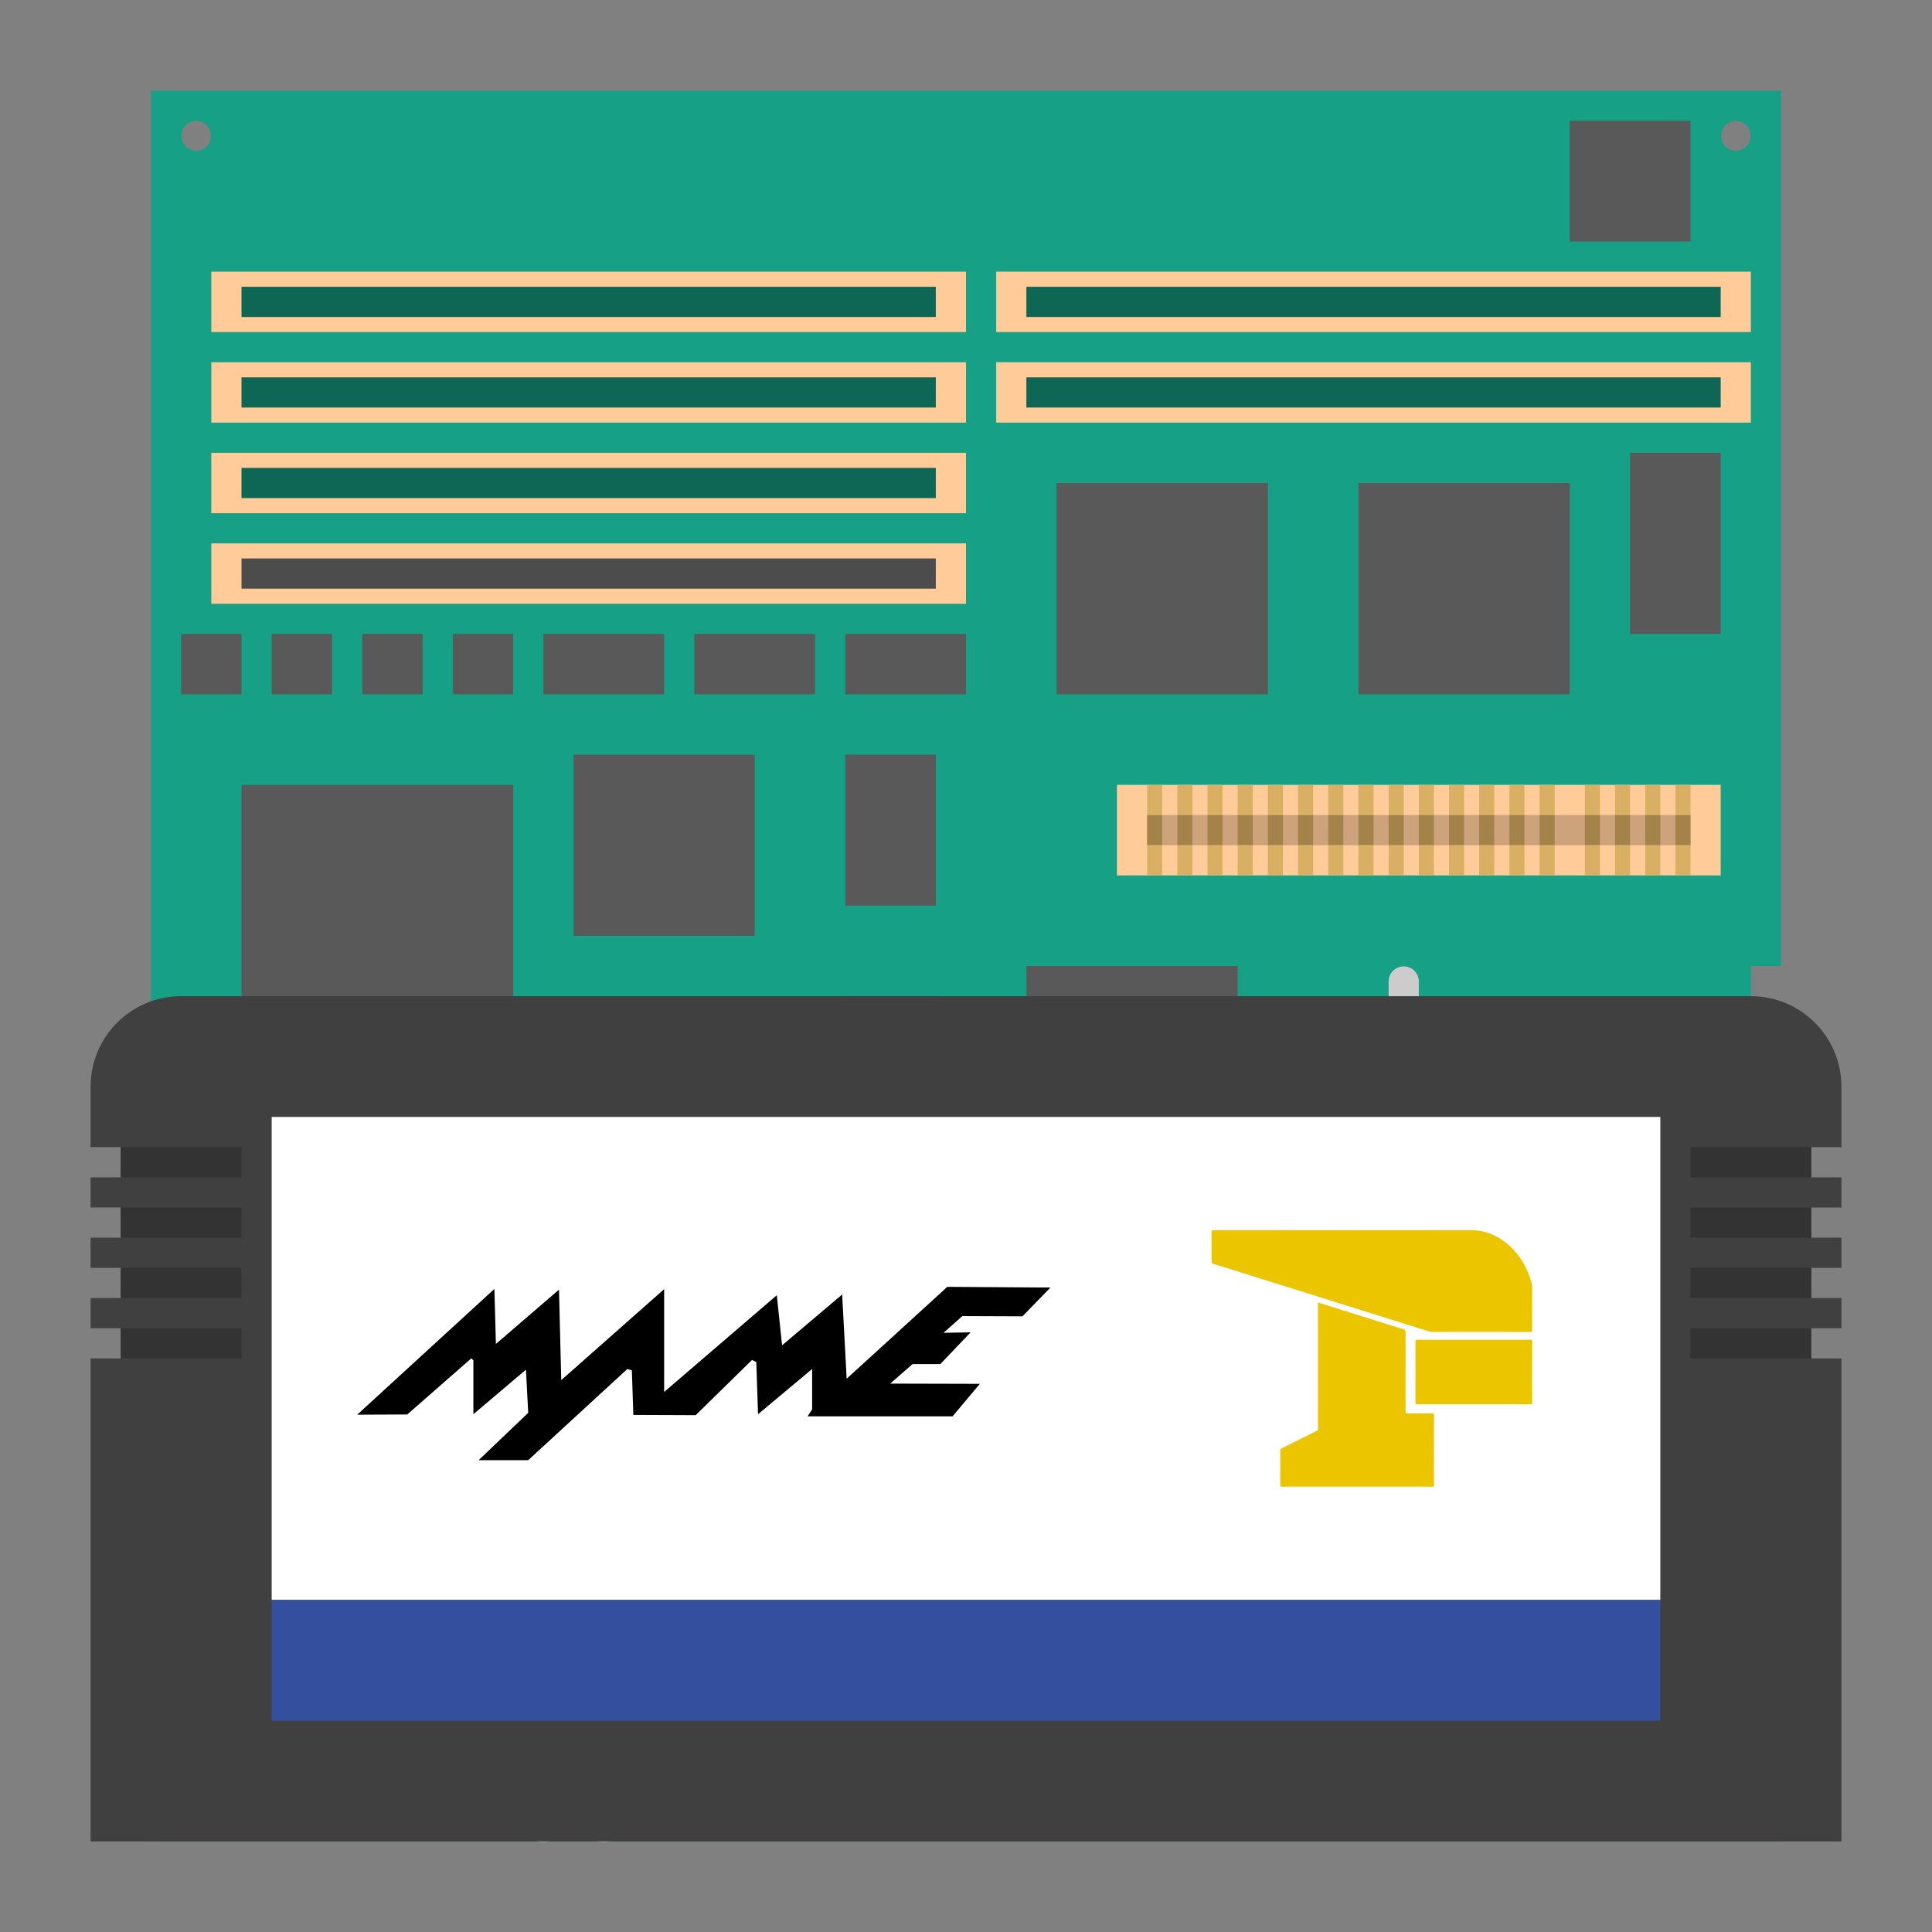 <svg xmlns="http://www.w3.org/2000/svg" xml:space="preserve" width="256" height="256" viewBox="0 0 341.333 341.333"><rect x="0" y="0" width="341.333" height="341.333" fill="#808080" stroke="none"/><path d="M306.667 26.667a2.668 2.668 0 0 1 0-5.334 2.668 2.668 0 0 1 0 5.334m0 293.333a2.668 2.668 0 0 1 0-5.333 2.668 2.668 0 0 1 0 5.333m-272-293.333a2.668 2.668 0 0 1 0-5.334 2.668 2.668 0 0 1 0 5.334m0 293.333a2.668 2.668 0 0 1 0-5.333 2.668 2.668 0 0 1 0 5.333m280-149.333V16h-288v309.333h288v-96h-5.334V208h5.334v-16h-5.334v-21.333z" style="fill:#16a085;fill-opacity:1;fill-rule:nonzero;stroke:none;stroke-width:1.333"/><path d="M149.333 320h-2.666v-5.333h2.666z" style="fill:#666;fill-opacity:1;fill-rule:nonzero;stroke:none;stroke-width:1.333"/><path d="M154.667 320H152v-5.333h2.667z" style="fill:#e77f22;fill-opacity:1;fill-rule:nonzero;stroke:none;stroke-width:1.333"/><path d="M138.667 320H136v-5.333h2.667zm5.333 0h-2.667v-5.333H144Z" style="fill:#666;fill-opacity:1;fill-rule:nonzero;stroke:none;stroke-width:1.333"/><path d="M128 320h-2.667v-5.333H128Zm5.333 0h-2.666v-5.333h2.666z" style="fill:#4b5da7;fill-opacity:1;fill-rule:nonzero;stroke:none;stroke-width:1.333"/><path d="M117.333 320h-2.666v-5.333h2.666zm5.334 0H120v-5.333h2.667zM160 320h-2.667v-5.333H160Zm5.333 0h-2.666v-5.333h2.666zm5.334 0H168v-5.333h2.667z" style="fill:#e77f22;fill-opacity:1;fill-rule:nonzero;stroke:none;stroke-width:1.333"/><path d="M309.333 58.667H176V48h133.333zm0 16H176V64h133.333zm-5.333 80H197.333v-16H304zm-133.333-96H37.333V48h133.334Zm0 16H37.333V64h133.334Zm0 16H37.333V80h133.334Zm0 16H37.333V96h133.334Z" style="fill:#fc9;fill-opacity:1;fill-rule:nonzero;stroke:none;stroke-width:1.333"/><path d="M298.667 149.333h-96V144h96z" style="fill:#cca37a;fill-opacity:1;fill-rule:nonzero;stroke:none;stroke-width:1.333"/><path d="M205.333 144h-2.666v-5.333h2.666zm5.334 0H208v-5.333h2.667zm5.333 0h-2.667v-5.333H216zm5.333 0h-2.666v-5.333h2.666zm5.334 0H224v-5.333h2.667zm5.333 0h-2.667v-5.333H232zm5.333 0h-2.666v-5.333h2.666zm5.334 0H240v-5.333h2.667zm5.333 0h-2.667v-5.333H248zm5.333 0h-2.666v-5.333h2.666zm5.334 0H256v-5.333h2.667zm5.333 0h-2.667v-5.333H264zm5.333 0h-2.666v-5.333h2.666zm5.334 0H272v-5.333h2.667zm8 0H280v-5.333h2.667zm5.333 0h-2.667v-5.333H288zm5.333 0h-2.666v-5.333h2.666zm5.334 0H296v-5.333h2.667z" style="fill:#d9af63;fill-opacity:1;fill-rule:nonzero;stroke:none;stroke-width:1.333"/><path d="M205.333 149.333h-2.666V144h2.666zm5.334 0H208V144h2.667zm5.333 0h-2.667V144H216zm5.333 0h-2.666V144h2.666zm5.334 0H224V144h2.667zm5.333 0h-2.667V144H232zm5.333 0h-2.666V144h2.666zm5.334 0H240V144h2.667zm5.333 0h-2.667V144H248zm5.333 0h-2.666V144h2.666zm5.334 0H256V144h2.667zm5.333 0h-2.667V144H264zm5.333 0h-2.666V144h2.666zm5.334 0H272V144h2.667zm8 0H280V144h2.667zm5.333 0h-2.667V144H288zm5.333 0h-2.666V144h2.666zm5.334 0H296V144h2.667z" style="fill:#a3834a;fill-opacity:1;fill-rule:nonzero;stroke:none;stroke-width:1.333"/><path d="M205.333 154.667h-2.666v-5.334h2.666zm5.334 0H208v-5.334h2.667zm5.333 0h-2.667v-5.334H216zm5.333 0h-2.666v-5.334h2.666zm5.334 0H224v-5.334h2.667zm5.333 0h-2.667v-5.334H232zm5.333 0h-2.666v-5.334h2.666zm5.334 0H240v-5.334h2.667zm5.333 0h-2.667v-5.334H248zm5.333 0h-2.666v-5.334h2.666zm5.334 0H256v-5.334h2.667zm5.333 0h-2.667v-5.334H264zm5.333 0h-2.666v-5.334h2.666zm5.334 0H272v-5.334h2.667zm8 0H280v-5.334h2.667zm5.333 0h-2.667v-5.334H288zm5.333 0h-2.666v-5.334h2.666zm5.334 0H296v-5.334h2.667z" style="fill:#d9af63;fill-opacity:1;fill-rule:nonzero;stroke:none;stroke-width:1.333"/><path d="M165.333 56H42.667v-5.333h122.666Zm0 16H42.667v-5.333h122.666ZM304 56H181.333v-5.333H304zm0 16H181.333v-5.333H304zM165.333 88H42.667v-5.333h122.666Z" style="fill:#0e6654;fill-opacity:1;fill-rule:nonzero;stroke:none;stroke-width:1.333"/><path d="M165.333 104H42.667v-5.333h122.666Z" style="fill:#4c4c4c;fill-opacity:1;fill-rule:nonzero;stroke:none;stroke-width:1.333"/><path d="M224 122.667h-37.333V85.333H224zm53.333 0H240V85.333h37.333zM304 112h-16V80h16zm-5.333-69.333h-21.334V21.333h21.334zm-208 144h-48v-48h48zm42.666-21.334h-32v-32h32zm32-5.333h-16v-26.667h16zm0 26.667h-16V176h16zm-16 37.333h-10.666v-26.667h10.666zm16 0h-10.666v-26.667h10.666zm53.334-16h-37.334v-37.333h37.334zM48 250.667H37.333v-32H48zm16 0H53.333v-32H64zm16 0H69.333v-32H80zm16 0H85.333v-32H96zm16 0h-10.667v-32H112ZM128 240h-10.667v-10.667H128Zm16 0h-10.667v-10.667H144Zm16 0h-10.667v-10.667H160Zm16 0h-10.667v-10.667H176Zm-48 10.667h-10.667v-5.334H128Zm16 0h-10.667v-5.334H144Zm16 0h-10.667v-5.334H160Zm16 0h-10.667v-5.334H176Zm-5.333-128h-21.334V112h21.334zm-26.667 0h-21.333V112H144Zm-26.667 0H96V112h21.333zm-42.666 0H64V112h10.667zm-32 0H32V112h10.667zm48 0H80V112h10.667zm-32 0H48V112h10.667zm149.333 160h-10.667V256H208zm21.333 0h-10.666V256h10.666zm26.667 32h-10.667V288H256zm21.333 0h-10.666V288h10.666z" style="fill:#595959;fill-opacity:1;fill-rule:nonzero;stroke:none;stroke-width:1.333"/><path d="M106.667 272h-16v-16h16z" style="fill:#b3b3b3;fill-opacity:1;fill-rule:nonzero;stroke:none;stroke-width:1.333"/><path d="M104 264a5.334 5.334 0 1 1-10.667 0A5.334 5.334 0 0 1 104 264" style="fill:#595959;fill-opacity:1;fill-rule:nonzero;stroke:none;stroke-width:1.333"/><path d="M304 309.333h-16v-16h16z" style="fill:#b3b3b3;fill-opacity:1;fill-rule:nonzero;stroke:none;stroke-width:1.333"/><path d="M301.333 301.333a5.334 5.334 0 1 1-10.667 0 5.334 5.334 0 0 1 10.667 0" style="fill:#354f9f;fill-opacity:1;fill-rule:nonzero;stroke:none;stroke-width:1.333"/><path d="M122.667 277.333H112V256h10.667zm48 0h-16v-16h16z" style="fill:#595959;fill-opacity:1;fill-rule:nonzero;stroke:none;stroke-width:1.333"/><path d="M85.333 282.667a5.334 5.334 0 1 1-10.667 0 5.334 5.334 0 0 1 10.667 0m0 16a5.334 5.334 0 1 1-10.667 0 5.334 5.334 0 0 1 10.667 0m5.334 18.666a8.001 8.001 0 0 1-16 0 8.001 8.001 0 0 1 16 0M101.333 320a5.334 5.334 0 1 1-10.667 0 5.334 5.334 0 0 1 10.667 0" style="fill:#ccc;fill-opacity:1;fill-rule:nonzero;stroke:none;stroke-width:1.333"/><path d="M112 320a5.334 5.334 0 1 1-10.667 0A5.334 5.334 0 0 1 112 320m-16-29.333a2.668 2.668 0 0 1-5.333 0 2.668 2.668 0 0 1 5.333 0M96 280a2.668 2.668 0 0 1-5.333 0A2.668 2.668 0 0 1 96 280m10.667 0a2.668 2.668 0 0 1-5.334 0 2.668 2.668 0 0 1 5.334 0m0 10.667a2.668 2.668 0 0 1-5.334 0 2.668 2.668 0 0 1 5.334 0m10.666 0a2.668 2.668 0 0 1-5.333 0 2.668 2.668 0 0 1 5.333 0m10.667 0a2.668 2.668 0 0 1-5.333 0 2.668 2.668 0 0 1 5.333 0m120-61.334a2.67 2.67 0 0 1-2.667-2.666v-5.334a2.668 2.668 0 0 1 5.334 0v5.334a2.67 2.67 0 0 1-2.667 2.666m0-26.666a2.67 2.67 0 0 1-2.667-2.667v-5.333a2.668 2.668 0 0 1 5.334 0V200a2.67 2.67 0 0 1-2.667 2.667m53.333 0a2.67 2.67 0 0 1-2.666-2.667v-5.333a2.668 2.668 0 0 1 5.333 0V200a2.67 2.67 0 0 1-2.667 2.667M248 181.333a2.67 2.67 0 0 1-2.667-2.666v-5.334a2.668 2.668 0 0 1 5.334 0v5.334a2.67 2.67 0 0 1-2.667 2.666" style="fill:#ccc;fill-opacity:1;fill-rule:nonzero;stroke:none;stroke-width:1.333"/><path d="M69.333 309.333H32V304h37.333zm0-10.666H32v-5.334h37.333zm0-10.667H32v-5.333h37.333zm0-10.667H32V272h37.333zm0-10.666H32v-5.334h37.333z" style="fill:#595959;fill-opacity:1;fill-rule:nonzero;stroke:none;stroke-width:1.333"/><path d="M69.333 309.333H58.667v-48h10.666zM186.667 320h-5.334v-32h5.334zm10.666 0H192v-32h5.333zM208 320h-5.333v-32H208zm10.667 0h-5.334v-32h5.334zm10.666 0H224v-32h5.333z" style="fill:#4c4c4c;fill-opacity:1;fill-rule:nonzero;stroke:none;stroke-width:1.333"/><path d="M192 320h-5.333v-32H192Zm10.667 0h-5.334v-32h5.334zm10.666 0H208v-32h5.333zM224 320h-5.333v-32H224zm10.667 0h-5.334v-32h5.334z" style="fill:#333;fill-opacity:1;fill-rule:nonzero;stroke:none;stroke-width:1.333"/><path d="M240 320h-5.333v-32H240z" style="fill:#4c4c4c;fill-opacity:1;fill-rule:nonzero;stroke:none;stroke-width:1.333"/><path d="M320 240v-5.333h5.333v-5.334H320V224h5.333v-5.333H320v-5.334h5.333V208H320v-5.333h5.333V192c0-8.836-7.164-16-16-16H32c-8.836 0-16 7.164-16 16v10.667h5.333V208H16v5.333h5.333v5.334H16V224h5.333v5.333H16v5.334h5.333V240H16v85.333h309.333V240Z" style="fill:#404040;fill-opacity:1;fill-rule:nonzero;stroke:none;stroke-width:1.333"/><path d="M293.333 282.667H48v-85.334h245.333Z" style="fill:#fff;fill-opacity:1;fill-rule:nonzero;stroke:none;stroke-width:1.333"/><path d="M293.333 304H48v-21.333h245.333Z" style="fill:#354f9f;fill-opacity:1;fill-rule:nonzero;stroke:none;stroke-width:1.333"/><path d="M42.667 208H21.333v-5.333h21.334zm0 10.667H21.333v-5.334h21.334zm0 10.666H21.333V224h21.334zm0 10.667H21.333v-5.333h21.334zM320 208h-21.333v-5.333H320zm0 10.667h-21.333v-5.334H320zm0 10.666h-21.333V224H320zM320 240h-21.333v-5.333H320z" style="fill:#333;fill-opacity:1;fill-rule:nonzero;stroke:none;stroke-width:1.333"/><path d="m63.107 249.938 24.24-22.217.266 9.715 11.146-9.592.398 15.987 18.18-16.07v18.16l19.905-17.093.93 8.854 10.614-8.978.796 14.88 17.783-16.232 18.224.123-4.954 5.083-10.617-.041-3.317 2.951 4.778-.082-5.352 5.616h-4.91l-3.937 3.443 15.836.041-4.822 5.738h-25.612l.798-1.229v-7.132l-9.555 7.992-.31-9.222-.751-.37-9.954 9.758-11.014-.042-.265-7.87-.796-.245-17.516 16.109h-8.76l8.76-8.362-.398-7.625-9.289 7.87v-9.51l-.355-.369-11.324 9.92z" style="fill:#000;fill-opacity:1;fill-rule:nonzero;stroke:none;stroke-width:1.333"/><g style="stroke-width:.471"><g style="stroke-width:.471"><path d="M0 0q3.952-.002 7.904.001c.899.001 1.679-.306 2.352-.883.779-.667 1.248-1.522 1.505-2.498.01-.036.009-.074.009-.112.001-.914-.001-1.829.003-2.743 0-.089-.02-.112-.112-.112q-3.072.003-6.142.001a.5.5 0 0 0-.161.026l-9.354 2.934c-1.363.427-2.725.857-4.09 1.279-.114.035-.142.083-.141.196q.008.892 0 1.785c0 .1.02.129.127.129Q-4.05-.002 0 0" style="fill:#eac500;fill-opacity:1;fill-rule:nonzero;stroke:none;stroke-width:.471" transform="matrix(2.833 0 0 -2.833 237.34 217.338)"/></g><g style="stroke-width:.471"><path d="m0 0 1.1-.345q2.117-.666 4.237-1.326c.099-.031.128-.072.128-.175q-.005-2.47-.002-4.937c0-.154-.022-.132.138-.133q.763-.003 1.525.002c.081 0 .112-.012.112-.103a908 908 0 0 1-.001-4.366c0-.086-.024-.105-.108-.105q-4.685.003-9.369 0c-.091 0-.113.022-.112.111q.005 1.072 0 2.143c0 .071.023.106.088.138l2.17 1.081c.071.035.096.073.096.154L0-.139Z" style="fill:#eac500;fill-opacity:1;fill-rule:nonzero;stroke:none;stroke-width:.471" transform="matrix(2.833 0 0 -2.833 232.845 230.113)"/></g><g style="stroke-width:.471"><path d="M0 0q1.762-.001 3.524.002c.095.001.117-.025.117-.117a799 799 0 0 1 0-3.793c0-.087-.017-.114-.111-.114q-3.529.004-7.058.001c-.092-.001-.112.023-.112.112a799 799 0 0 1 0 3.793c0 .09.019.119.116.118Q-1.762-.001 0 0" style="fill:#eac500;fill-opacity:1;fill-rule:nonzero;stroke:none;stroke-width:.471" transform="matrix(2.833 0 0 -2.833 260.38 236.703)"/></g></g></svg>